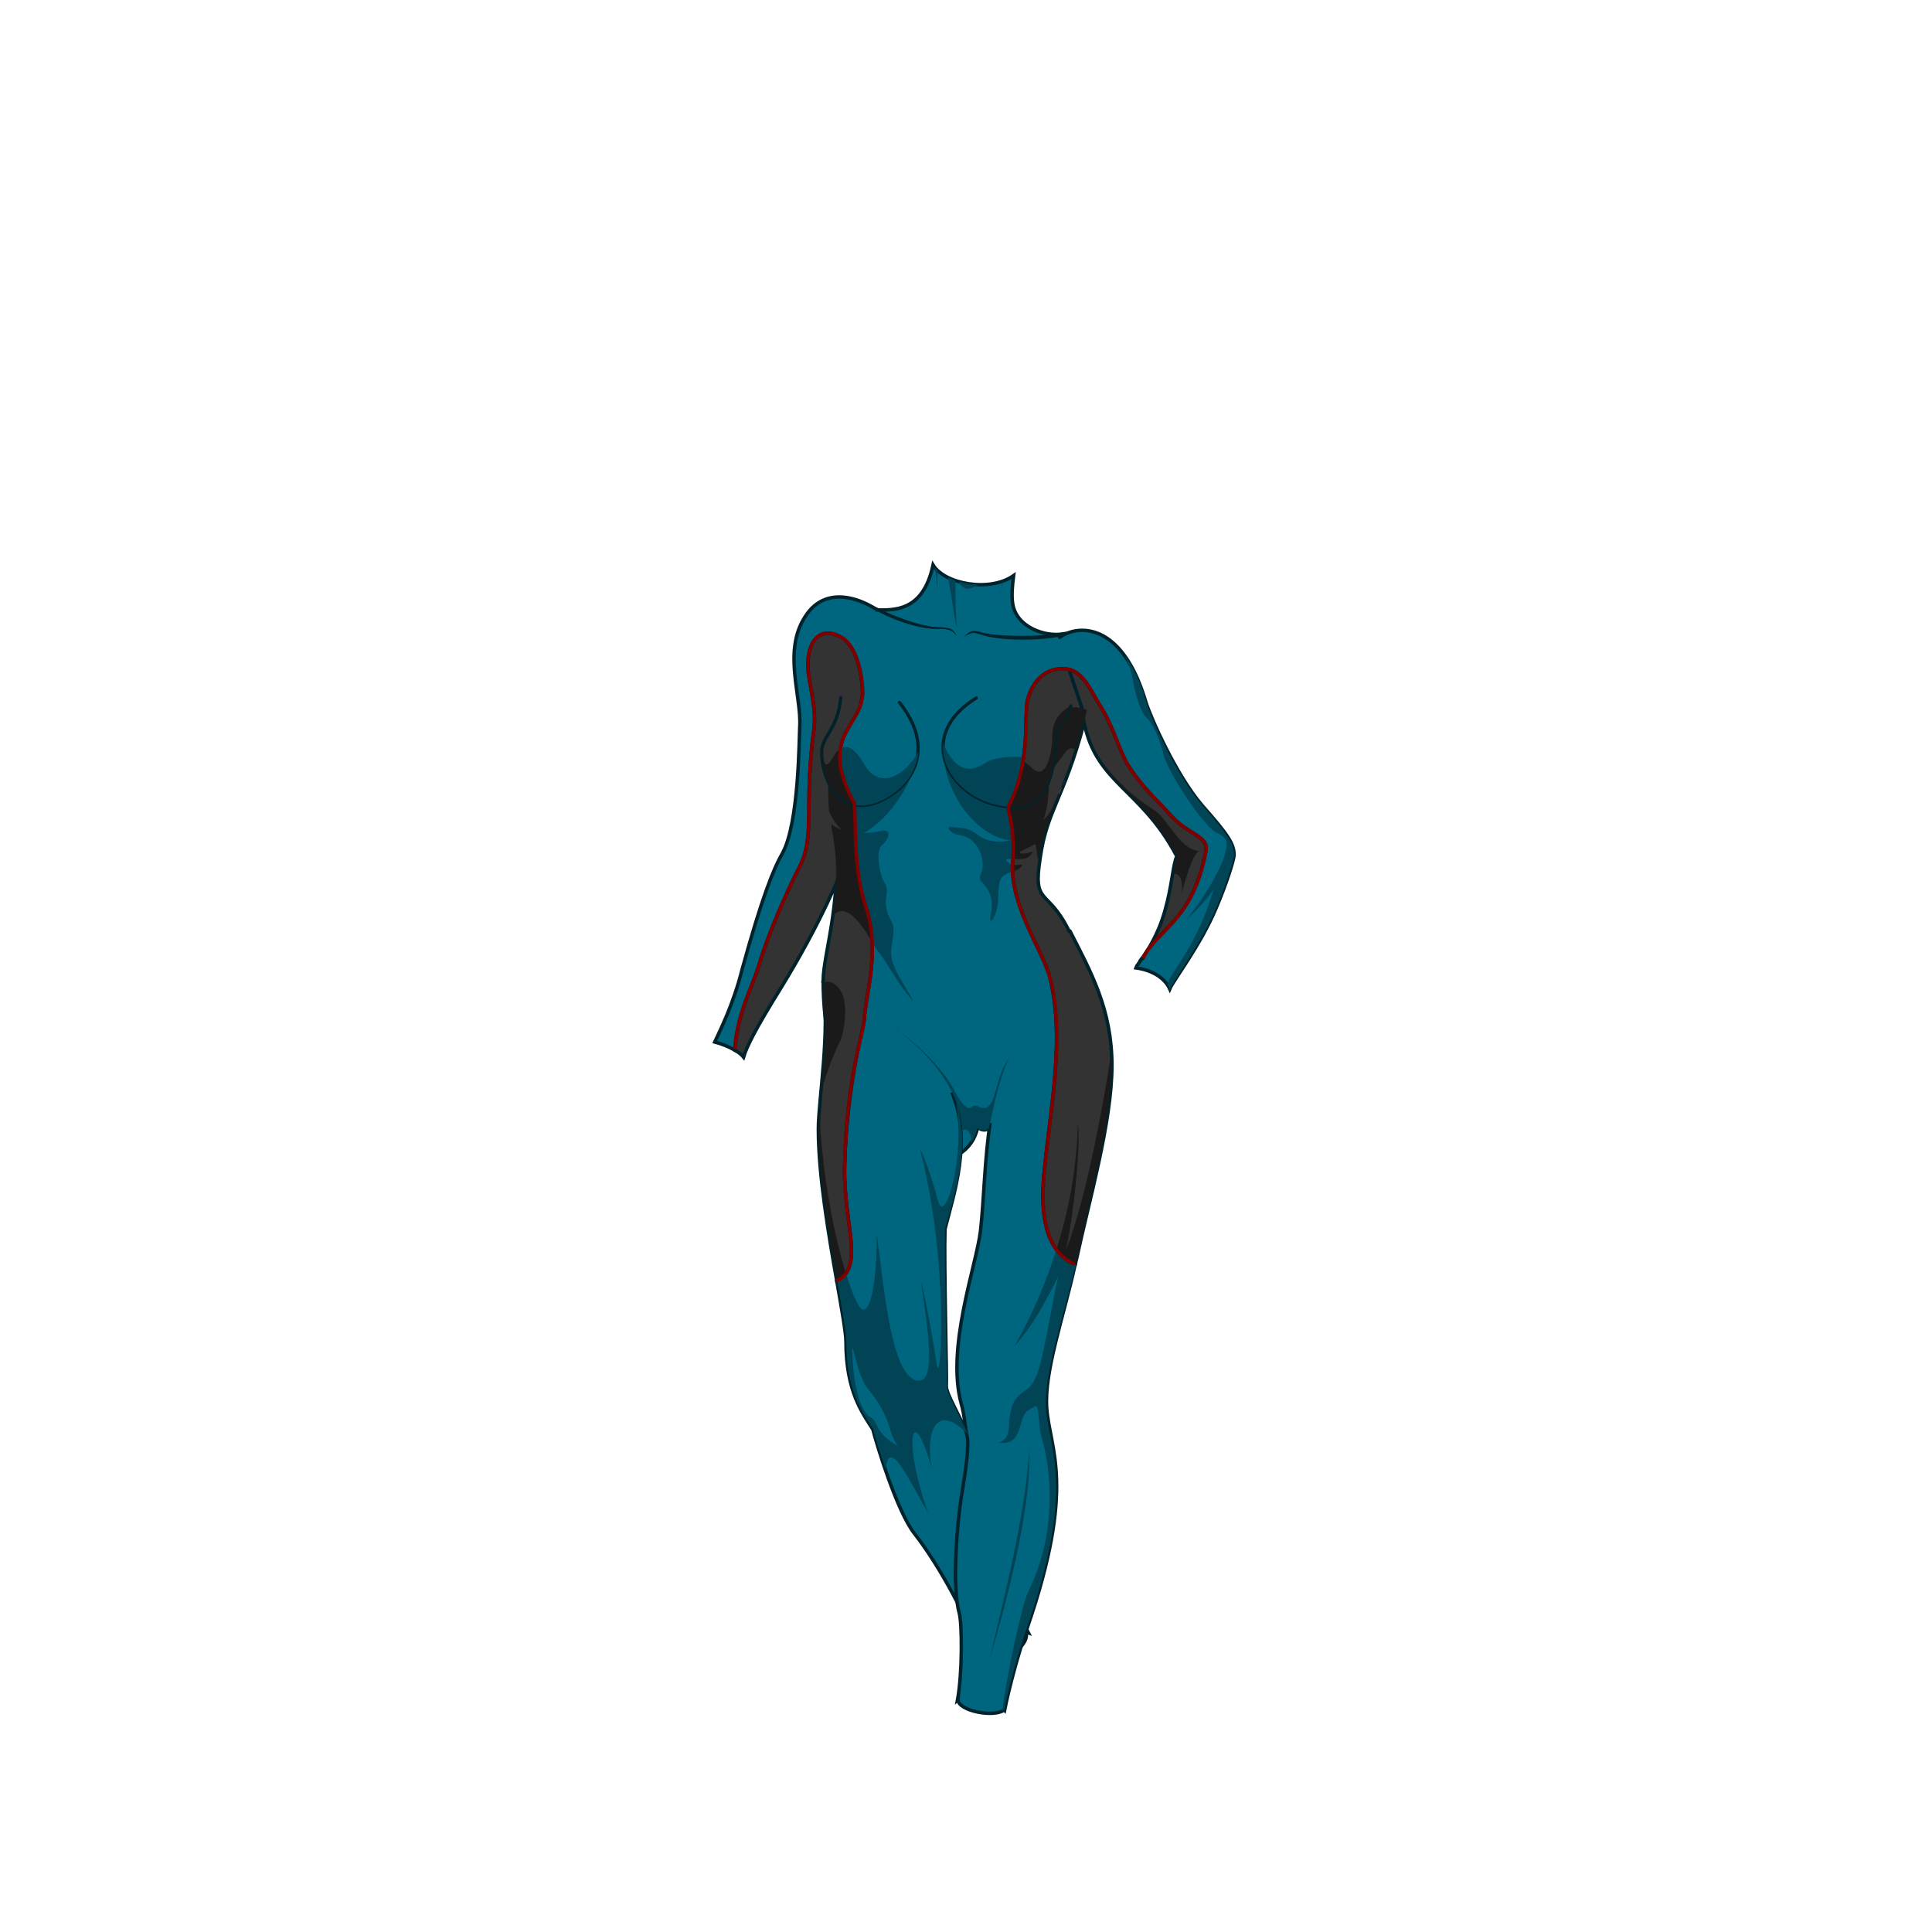 <?xml version="1.0" encoding="UTF-8" standalone="no"?>
<svg xmlns="http://www.w3.org/2000/svg" id="suit_wetsuit" width="560" height="560">
  <path style="fill:#333333;stroke:#00222b;stroke-width:1;stroke-linecap:butt;stroke-linejoin:miter;stroke-miterlimit:4;" d="m 242.4,190.301 c 4.7,11.6 -3.5,24.6 -2.6,28 1,3.6 -0.601,14.3 1.299,21.6 4,18 -2.5,36.299 -2.5,44.299 0,14.677 3.081,25.989 7.631,34.271 1.62,-12.789 4.019,-19.686 4.273,-23.049 0.64,-8.444 4.693,-19.958 0.381,-32.879 -4.115,-12.33 -2.443,-28.052 -3.5,-30.068 -10.305,-19.65 2.641,-21.773 2.641,-31.77 0,-2.835 -0.796,-10.451 -4.264,-14.385" id="path2280-7-8-4-3"/>
  <path id="path198891" d="m 248.301,198.199 c -6.8,8.6 -5.3,29.001 -6.5,33.201 -1.2,4 -2.801,6.599 -2.801,14.299 0,7.7 -7.8,26.4 -13,32.4 2,-1.6 3.7,-2.999 5.4,-5.199 -2.4,4 -10.801,18.8 -15.201,28 l 2.201,-7.301 c -2.329,5.698 -3.451,9.3 -3.934,11.773 0.397,0.317 0.736,0.642 1.008,0.975 0.898,-2.905 3.438,-8.081 10.826,-19.947 11.8,-19.2 17.2,-33.001 18,-35.201 0.4,-1.5 4.499,-14.299 6.799,-30.699 -0.3,-8.3 -1.499,-16 -2.699,-22 l -0.1,-0.301 z" style="fill:#1a1a1a;stroke:none;"/>
  <path id="path2302-8" d="m 239.578,183.527 c -2.939,0.213 -5.093,2.963 -5.428,8.393 -0.289,4.687 2.715,12.614 1.754,19.584 -2.979,21.613 0.45,30.757 -4.102,39.615 -3.76,7.317 -9.356,20.101 -11.783,28.504 -1.721,5.957 -6.346,13.97 -7.055,24.742 1.086,0.63 1.994,1.32 2.564,2.045 0.85,-2.872 3.336,-8.008 10.871,-20.109 11.8,-19.2 17.2,-33.001 18,-35.201 0.209,-0.836 1.748,-5.67 3.443,-12.822 -0.059,-2.957 -0.116,-5.148 -0.459,-5.803 -10.305,-19.65 2.641,-21.773 2.641,-31.77 0,-3.27 -1.051,-12.91 -6.051,-15.91 -1.562,-0.938 -3.061,-1.365 -4.396,-1.268 z" style="fill:#333333;stroke:#00222b;stroke-width:1;stroke-linecap:butt;stroke-linejoin:miter;stroke-miterlimit:4;"/>
  <path style="fill:#333333;stroke:#00222b;stroke-width:1;stroke-linecap:butt;stroke-linejoin:miter;stroke-miterlimit:4;" d="M 308.047 193.785 C 301.38 193.782 298.655 199.576 297.832 202.893 C 296.781 207.13 298.762 219.699 293.195 231.883 C 292.971 232.397 292.734 232.911 292.471 233.424 C 292.37 233.62 292.323 233.849 292.318 234.123 C 292.284 236.04 294.265 240.116 293.553 250.084 C 293.525 250.469 293.508 250.856 293.5 251.242 C 293.492 251.629 293.495 252.015 293.506 252.402 C 293.506 252.403 293.506 252.404 293.506 252.404 C 293.517 252.791 293.538 253.179 293.566 253.566 C 293.711 255.508 294.069 257.455 294.574 259.385 C 294.776 260.157 295.002 260.925 295.246 261.689 C 295.979 263.985 296.884 266.242 297.84 268.422 C 298.477 269.875 299.138 271.292 299.787 272.664 C 301.734 276.782 303.572 280.484 304.357 283.455 C 304.546 284.169 304.713 284.892 304.871 285.621 C 304.907 285.786 304.943 285.95 304.977 286.115 C 305.047 286.459 305.106 286.809 305.17 287.156 C 305.301 287.861 305.42 288.572 305.525 289.289 C 305.571 289.597 305.616 289.905 305.656 290.215 C 305.755 290.971 305.839 291.734 305.912 292.502 C 305.935 292.745 305.965 292.986 305.986 293.23 C 306.073 294.246 306.141 295.271 306.188 296.305 C 306.195 296.477 306.196 296.652 306.203 296.824 C 306.237 297.693 306.259 298.567 306.268 299.447 C 306.271 299.76 306.271 300.074 306.271 300.389 C 306.272 301.156 306.264 301.927 306.248 302.701 C 306.241 303.019 306.238 303.336 306.229 303.654 C 306.202 304.587 306.163 305.524 306.115 306.467 C 306.108 306.605 306.105 306.741 306.098 306.879 C 306.097 306.89 306.096 306.901 306.096 306.912 C 306.041 307.945 305.97 308.984 305.895 310.025 C 305.778 311.62 305.639 313.224 305.484 314.834 C 305.443 315.266 305.399 315.698 305.355 316.131 C 305.253 317.15 305.14 318.171 305.027 319.193 C 304.861 320.702 304.69 322.209 304.51 323.721 C 304.394 324.691 304.282 325.657 304.164 326.627 C 314.638 323.824 322.691 316.457 322.1 308.699 C 320.9 292.699 316.101 281.999 309.801 269.699 C 303.601 257.199 299.3 262.699 301.5 248.699 C 303.5 234.699 308.299 231.699 314.199 209.699 C 315.22 205.955 315.844 202.719 316.164 199.914 C 316.163 199.912 316.162 199.909 316.16 199.906 C 315.955 199.559 315.744 199.216 315.527 198.877 C 315.334 198.576 315.131 198.285 314.926 197.996 C 314.58 197.506 314.222 197.029 313.832 196.594 C 313.831 196.593 313.831 196.592 313.83 196.592 C 313.829 196.59 313.827 196.589 313.826 196.588 C 313.559 196.29 313.277 196.013 312.984 195.75 C 312.918 195.69 312.851 195.63 312.783 195.572 C 312.68 195.485 312.577 195.398 312.471 195.316 C 312.278 195.168 312.083 195.024 311.879 194.895 C 311.878 194.894 311.876 194.893 311.875 194.893 C 311.808 194.85 311.737 194.812 311.668 194.771 C 311.493 194.668 311.313 194.571 311.129 194.482 C 311.046 194.442 310.963 194.404 310.879 194.367 C 310.628 194.258 310.373 194.158 310.104 194.078 C 310.077 194.07 310.048 194.066 310.021 194.059 C 309.767 193.986 309.502 193.93 309.23 193.887 C 309.15 193.874 309.07 193.862 308.988 193.852 C 308.684 193.813 308.373 193.785 308.047 193.785 z" id="path2280-7-8-4"/>
  <path style="fill:#006680;stroke:#00222b;stroke-width:1;stroke-linecap:butt;stroke-linejoin:miter;stroke-miterlimit:4;;fill-opacity:1" d="M 243.006 173.043 C 239.442 173.109 235.982 174.63 233.4 178.699 C 226.8 188.699 232.401 201.999 231.801 210.699 C 231.601 214.399 231.601 238.501 226.801 247.301 C 224.201 251.801 220.8 260.3 215.1 281 C 212.628 290.888 208.833 298.467 207.17 302.027 C 209.178 302.57 211.288 303.393 212.965 304.365 C 213.673 293.593 218.299 285.58 220.02 279.623 C 222.446 271.22 228.043 258.436 231.803 251.119 C 236.354 242.261 232.925 233.117 235.904 211.504 C 236.865 204.534 233.862 196.607 234.15 191.92 C 234.637 184.022 238.975 181.795 243.975 184.795 C 248.975 187.795 250.025 197.436 250.025 200.705 C 250.025 210.701 237.079 212.825 247.385 232.475 C 247.728 233.129 247.785 235.32 247.844 238.277 C 250.205 228.316 252.874 213.826 252.699 199.1 L 255.6 177.699 C 252.337 175.28 247.587 172.958 243.006 173.043 z" id="path2302-8-5"/>
  <path style="fill:#333333;stroke:#00222b;stroke-width:1;stroke-linecap:butt;stroke-linejoin:miter;stroke-miterlimit:4;" d="M 330.971 277.846 C 331.067 277.833 331.145 277.789 331.244 277.781 C 331.784 276.696 332.414 275.716 333.111 274.793 C 333.808 273.87 334.572 273.003 335.379 272.143 C 336.993 270.421 338.782 268.726 340.557 266.658 C 341.444 265.624 342.328 264.498 343.186 263.229 C 344.043 261.959 344.874 260.547 345.654 258.943 C 346.435 257.339 347.165 255.542 347.822 253.504 C 348.479 251.466 349.062 249.187 349.549 246.615 C 349.651 246.076 349.645 245.597 349.547 245.162 C 349.449 244.727 349.26 244.334 348.994 243.969 C 348.462 243.237 347.625 242.61 346.611 241.945 C 345.598 241.281 344.408 240.58 343.168 239.701 C 341.928 238.822 340.637 237.766 339.426 236.393 C 337.512 234.223 335.419 232.203 333.287 229.893 C 332.221 228.738 331.146 227.511 330.078 226.156 C 329.01 224.802 327.95 223.318 326.914 221.654 C 325.666 219.648 324.595 216.795 323.344 213.689 C 322.718 212.137 322.047 210.52 321.285 208.916 C 320.523 207.312 319.671 205.718 318.684 204.211 C 317.385 202.23 316.196 199.625 314.598 197.514 C 313.798 196.458 312.896 195.525 311.826 194.857 C 311.291 194.523 310.715 194.257 310.088 194.072 C 310.013 194.05 309.92 194.057 309.844 194.037 L 313.6 205.199 C 315.8 226.999 330.1 227.199 341.1 248.199 C 339.9 250.899 339.8 256.499 337.6 264.199 C 335.64 271.057 332.508 275.722 330.971 277.846 z" id="path5403"/>
  <path style="fill:#006680;stroke:#00222b;stroke-width:1;stroke-linecap:butt;stroke-linejoin:miter;stroke-miterlimit:4;" d="m 245.762,186.32 c 3.468,3.933 4.264,11.55 4.264,14.385 0,9.996 -12.946,12.12 -2.641,31.77 1.057,2.016 -0.615,17.738 3.5,30.068 4.313,12.921 0.259,24.435 -0.381,32.879 -0.255,3.363 -2.654,10.26 -4.273,23.049 11.972,21.795 34.126,22.576 37.17,8.229 1,1 2.699,1.2 3.299,0 5.892,1.61 12.007,1.388 17.465,-0.072 0.118,-0.969 0.23,-1.937 0.346,-2.906 0.18,-1.511 0.351,-3.02 0.518,-4.527 0.113,-1.022 0.225,-2.044 0.328,-3.062 0.044,-0.433 0.087,-0.865 0.129,-1.297 0.155,-1.61 0.294,-3.215 0.41,-4.809 0.076,-1.042 0.146,-2.08 0.201,-3.113 6e-4,-0.011 0.001,-0.022 0.002,-0.033 0.007,-0.138 0.011,-0.274 0.018,-0.412 0.047,-0.942 0.086,-1.88 0.113,-2.812 0.009,-0.319 0.013,-0.635 0.019,-0.953 0.016,-0.775 0.024,-1.545 0.023,-2.312 -1.9e-4,-0.314 -7.6e-4,-0.629 -0.004,-0.941 -0.009,-0.88 -0.031,-1.754 -0.065,-2.623 -0.007,-0.173 -0.008,-0.347 -0.016,-0.52 -0.047,-1.034 -0.115,-2.059 -0.201,-3.074 -0.021,-0.245 -0.051,-0.485 -0.074,-0.729 -0.073,-0.768 -0.157,-1.531 -0.256,-2.287 -0.041,-0.31 -0.086,-0.618 -0.131,-0.926 -0.105,-0.717 -0.225,-1.428 -0.355,-2.133 -0.064,-0.347 -0.122,-0.697 -0.193,-1.041 -0.034,-0.165 -0.07,-0.33 -0.105,-0.494 -0.158,-0.729 -0.325,-1.452 -0.514,-2.166 -0.785,-2.971 -2.624,-6.673 -4.57,-10.791 -0.649,-1.372 -1.31,-2.789 -1.947,-4.242 -0.956,-2.18 -1.861,-4.437 -2.594,-6.732 -0.244,-0.765 -0.47,-1.533 -0.672,-2.305 -0.505,-1.93 -0.863,-3.877 -1.008,-5.818 -0.029,-0.388 -0.049,-0.775 -0.061,-1.162 -2e-5,-6.5e-4 2e-5,-0.001 0,-0.002 -0.011,-0.388 -0.013,-0.774 -0.006,-1.16 0.008,-0.387 0.025,-0.773 0.053,-1.158 0.712,-9.968 -1.268,-14.044 -1.234,-15.961 0.005,-0.274 0.052,-0.503 0.152,-0.699 6.488,-12.648 4.266,-26.115 5.361,-30.531 0.823,-3.317 3.548,-9.11 10.215,-9.107 0.326,1.6e-4 0.637,0.028 0.941,0.066 0.082,0.01 0.162,0.022 0.242,0.035 0.271,0.044 0.537,0.099 0.791,0.172 0.027,0.008 0.056,0.012 0.082,0.019 0.269,0.08 0.524,0.18 0.775,0.289 0.085,0.037 0.167,0.075 0.25,0.115 0.184,0.089 0.364,0.185 0.539,0.289 0.069,0.041 0.14,0.078 0.207,0.121 0.001,7.8e-4 0.003,0.001 0.004,0.002 0.204,0.13 0.4,0.273 0.592,0.422 0.106,0.082 0.209,0.169 0.312,0.256 0.068,0.058 0.135,0.118 0.201,0.178 0.293,0.262 0.574,0.54 0.842,0.838 0.001,0.001 0.003,0.003 0.004,0.004 6.2e-4,6.8e-4 0.001,0.001 0.002,0.002 0.391,0.435 0.747,0.913 1.094,1.402 0.205,0.29 0.409,0.579 0.602,0.881 0.218,0.34 0.427,0.681 0.633,1.029 0.001,0.002 0.002,0.005 0.004,0.008 1.562,-13.676 -4.231,-16.879 -7.965,-16.215 -4.8,1 -13.799,-1.7 -14.699,-9 -0.292,-2.042 -0.099,-4.803 0.293,-7.859 -6.981,4.901 -20.014,2.431 -23.344,-3.082 -2.927,13.834 -11.632,13.043 -16.648,13.043" id="path2280-7-8-11"/>
  <path style="fill:#006680;stroke:#00222b;stroke-width:1;stroke-linecap:butt;stroke-linejoin:miter;stroke-miterlimit:4;" d="m 309.844,194.037 c 0.076,0.02 0.169,0.013 0.244,0.035 0.627,0.185 1.203,0.451 1.738,0.785 1.07,0.668 1.972,1.601 2.771,2.656 1.599,2.111 2.787,4.716 4.086,6.697 0.988,1.507 1.84,3.101 2.602,4.705 0.762,1.604 1.433,3.22 2.059,4.773 1.252,3.106 2.322,5.959 3.57,7.965 1.035,1.664 2.096,3.147 3.164,4.502 1.068,1.355 2.143,2.581 3.209,3.736 2.132,2.31 4.225,4.33 6.139,6.5 1.212,1.374 2.502,2.43 3.742,3.309 1.24,0.879 2.43,1.58 3.443,2.244 1.014,0.665 1.851,1.292 2.383,2.023 0.266,0.366 0.455,0.758 0.553,1.193 0.098,0.435 0.104,0.914 0.002,1.453 -0.487,2.572 -1.07,4.851 -1.727,6.889 -0.657,2.038 -1.387,3.835 -2.168,5.439 -0.781,1.604 -1.611,3.016 -2.469,4.285 -0.857,1.269 -1.742,2.396 -2.629,3.43 -1.775,2.067 -3.563,3.763 -5.178,5.484 -0.807,0.861 -1.57,1.727 -2.268,2.65 -0.697,0.923 -1.327,1.903 -1.867,2.988 -0.099,0.008 -0.177,0.052 -0.273,0.065 -0.346,0.478 -1.078,1.644 -1.17,1.754 -0.218,0.182 -0.391,0.538 -0.549,0.949 5.275,0.72 8.592,3.345 9.814,6.104 1.037,-2.536 8.915,-12.648 13.434,-23.453 3,-7 5.199,-13.998 5.199,-15.398 0,-3.2 -1.699,-5.8 -9.299,-14.4 -7.5,-8.8 -14.801,-25.2 -16.301,-30 -4.744,-16.087 -12.417,-20.737 -18.473,-20.707 -2.752,0.014 -5.17,0.994 -6.826,2.307" id="path2300-7-5"/>
  <path style="fill:#006680;stroke:#00222b;stroke-width:1;stroke-linecap:butt;stroke-linejoin:miter;stroke-miterlimit:4;" d="m 250.598,294.748 c -0.018,0.196 -0.079,0.481 -0.094,0.674 -3.252,14.047 -5.336,28.495 -5.691,42.705 -0.098,4.2 0.23,8.112 0.645,11.684 0.415,3.572 0.918,6.803 1.17,9.641 0.126,1.419 0.19,2.74 0.148,3.955 -0.041,1.215 -0.188,2.326 -0.48,3.324 -0.293,0.999 -0.732,1.886 -1.361,2.654 -0.605,0.739 -1.409,1.355 -2.402,1.869 1.426,8.112 2.668,15.07 2.668,17.646 0,14.4 4.801,20.7 7.801,25.4 1,4 6.999,23.998 12.199,30.398 6.918,8.895 16.341,25.721 18.613,35.684 4.565,2.764 14.758,-2.397 13.619,-7.32 0.225,0.079 0.437,0.159 0.66,0.238 -0.232,-0.457 -0.466,-0.906 -0.691,-1.4 -5,-9.2 -5.4,-15.201 -6.6,-25.801 -1.3,-10.6 -6.801,-24.7 -10.301,-30 -1.8,-5 -6.399,-12.2 -6.199,-14.4 0.2,-2.2 -0.7,-34.698 -0.4,-45.398 2.5,-10 8,-25.701 2,-39.701" id="path5553"/>
  <path style="fill:#333333;stroke:#00222b;stroke-width:1;stroke-linecap:butt;stroke-linejoin:miter;stroke-miterlimit:4;" d="m 238.5,284.301 c 2.2,15 -1.301,34.5 -1.301,43 0,13.293 2.993,30.651 5.332,43.953 0.993,-0.514 1.797,-1.13 2.402,-1.869 0.629,-0.768 1.068,-1.656 1.361,-2.654 0.293,-0.999 0.439,-2.109 0.48,-3.324 0.041,-1.215 -0.022,-2.536 -0.148,-3.955 -0.252,-2.838 -0.755,-6.069 -1.17,-9.641 -0.415,-3.572 -0.743,-7.484 -0.645,-11.684 0.152,-6.501 0.562,-12.121 1.096,-16.969 0.534,-4.848 1.191,-8.924 1.842,-12.338 1.302,-6.827 2.572,-11.003 2.754,-13.398 0.015,-0.193 0.076,-0.478 0.094,-0.674" id="path2280-6-6-1"/>
  <path style="stroke:none;fill:#004455;" d="M 247.949 242.162 C 248.127 242.159 248.333 242.222 248.5 242.199 C 250.8 241.899 260.499 235.699 265.199 222.199 C 266.599 217.399 258.6 210.4 251.6 210.4 C 249.2 210.4 247.001 211.1 245.301 213 C 244.937 213.396 244.796 213.721 244.461 214.107 C 244.175 214.855 243.863 215.579 243.691 216.424 C 243.436 217.683 243.333 219.068 243.451 220.627 C 243.569 222.186 243.909 223.921 244.541 225.879 C 245.173 227.837 246.097 230.018 247.385 232.475 C 247.649 232.979 247.743 234.339 247.799 236.289 C 247.844 237.847 247.884 239.988 247.949 242.162 z" id="path5444"/>
  <path style="stroke:none;fill:#1a1a1a;" d="M 247.949 242.162 C 247.884 239.988 247.844 237.847 247.799 236.289 C 247.743 234.339 247.649 232.979 247.385 232.475 C 246.097 230.018 245.173 227.837 244.541 225.879 C 243.909 223.921 243.569 222.186 243.451 220.627 C 243.333 219.068 243.436 217.683 243.691 216.424 C 243.863 215.579 244.175 214.855 244.461 214.107 C 242.681 216.161 241.094 218.148 240 220 C 240.3 223.3 239.801 229.499 240.301 235.199 C 242.889 240.744 245.783 242.199 247.949 242.162 z" id="path73533"/>
  <path style="fill:#004455;stroke:none;" d="M 273.4 217.5 C 273.598 229.746 282.97 242.821 293.605 243.723 C 293.597 243.539 293.616 243.297 293.623 243.086 C 293.261 237.033 291.86 234.615 292.471 233.424 C 295.182 228.138 296.363 222.717 296.91 217.865 C 289.699 218.682 279.463 218.298 273.4 217.5 z" id="path5473"/>
  <path style="stroke:none;fill:#1a1a1a;" d="M 311.801 205 C 309.601 205 307.5 206.001 306.4 208.801 C 305.704 210.455 302.158 212.676 297.201 214.512 C 296.87 219.7 295.96 225.841 293.18 231.912 C 292.959 232.417 292.729 232.921 292.471 233.424 C 292.37 233.62 292.323 233.849 292.318 234.123 C 292.294 235.492 293.297 237.964 293.613 242.896 C 293.63 243.162 293.64 243.453 293.652 243.732 C 293.769 243.751 293.882 243.794 294 243.801 C 304.7 244.501 304 227.601 304 225.801 C 304 223.801 307.7 219.801 309 217.801 C 309.8 216.801 311 216.6 312 217.4 L 314 209.699 C 314.5 208.399 314.7 207.1 315 205.9 L 315 205.699 C 314 205.299 312.801 205.1 311.801 205 z" id="path73535"/>
  <path style="fill:#006680;stroke:#00222b;stroke-width:1;stroke-linecap:butt;stroke-linejoin:miter;stroke-miterlimit:4;" d="m 287,325.5 c -1.6,10 -1.801,22.601 -2.801,31.301 -1.2,10 -10,33.7 -5.6,50 1,3.5 1.001,5.998 1.701,9.398 0.7,2.8 -0.401,10.2 -1.701,18 -1,6.2 -2.8,25.001 -0.6,33.201 0.901,3.062 0.984,17.46 -0.469,25.408 0.06,-0.053 0.112,-0.105 0.172,-0.158 -0.126,3.197 10.442,5.332 13.389,2.963 0.035,0.037 0.065,0.072 0.1,0.109 1.166,-5.975 4.037,-16.746 6.508,-23.723 14.3,-41.5 6.601,-51.701 5.701,-63.801 -0.77,-10.588 4.802,-26.133 8.256,-41.727 -0.071,-0.004 -0.13,0.009 -0.201,0.004 -0.825,-0.388 -1.607,-0.846 -2.34,-1.383 -0.733,-0.537 -1.419,-1.154 -2.049,-1.857 -0.63,-0.704 -1.206,-1.495 -1.723,-2.383 -0.517,-0.888 -0.974,-1.871 -1.367,-2.959 -0.393,-1.088 -0.722,-2.281 -0.98,-3.588 -0.258,-1.306 -0.447,-2.726 -0.561,-4.268 -0.226,-3.083 -0.151,-6.654 0.268,-10.779 0.963,-9.499 2.457,-19.361 3.17,-28.893 0.356,-4.766 0.518,-9.449 0.32,-13.963 -0.099,-2.257 -0.289,-4.473 -0.588,-6.635 -0.299,-2.162 -0.708,-4.27 -1.248,-6.314 -0.006,-0.021 -0.024,-0.051 -0.029,-0.072" id="path5503"/>
  <path style="fill:#333333;stroke:#00222b;stroke-width:1;stroke-linecap:butt;stroke-linejoin:miter;stroke-miterlimit:4;" d="m 304.357,283.455 c 4.372,18.271 0.067,38.293 -1.654,55.805 -0.93,9.465 -1.078,22.558 8.752,27.217 0.071,0.005 0.13,-0.008 0.201,-0.004 0.134,-0.606 0.316,-1.167 0.443,-1.773 3.4,-16 10.201,-39.399 10.201,-55.799 0,-16.3 -6.001,-27.001 -12.301,-39.301" id="path2280-3"/>
  <path style="fill:#006680;stroke:#00222b;stroke-width:0.941px;stroke-linecap:round;stroke-linejoin:round;;fill-opacity:1" d="m 249.713,202.695 c -0.088,0.471 -0.085,0.997 -0.225,1.439 -0.334,1.053 -0.8,2.032 -1.326,2.988 -1.052,1.912 -2.348,3.729 -3.322,5.848 -0.487,1.059 -0.893,2.194 -1.148,3.453 -0.255,1.26 -0.358,2.644 -0.24,4.203 0.118,1.559 0.458,3.294 1.09,5.252 0.632,1.958 1.556,4.139 2.844,6.596 0.048,0.092 0.038,0.55 0.076,0.697 0.259,0.06 0.466,0.187 0.738,0.229 8.3,1.3 27.2,-11.301 12.5,-29.801" id="path5465"/>
  <path style="fill:#333333;stroke:#00222b;stroke-width:0.941px;stroke-linecap:round;stroke-linejoin:round;;fill-opacity:1" d="m 243.699,202.199 c -0.8,9 -5.4,11.3 -5.5,15.4 -0.194,3.872 1.452,13.758 9.262,15.572 -0.038,-0.148 -0.028,-0.605 -0.076,-0.697 -1.288,-2.456 -2.211,-4.638 -2.844,-6.596 -0.632,-1.958 -0.972,-3.693 -1.09,-5.252 -0.118,-1.559 -0.015,-2.943 0.24,-4.203 0.255,-1.26 0.661,-2.394 1.148,-3.453 0.974,-2.118 2.27,-3.936 3.322,-5.848 0.526,-0.956 0.992,-1.935 1.326,-2.988 0.14,-0.442 0.136,-0.968 0.225,-1.439" id="path6239-5"/>
  <path style="fill:#006680;stroke:#00222b;stroke-width:0.941px;stroke-linecap:round;stroke-linejoin:round;" d="m 283,202.301 c -18.767,11.496 -7.189,30.333 9.346,31.559 0.023,-0.159 0.059,-0.307 0.125,-0.436 0.258,-0.502 0.478,-1.008 0.709,-1.512 0.473,-1.082 0.871,-2.167 1.191,-3.25 0.353,-1.195 0.762,-2.346 1.193,-3.473 2.269,-8.682 1.639,-16.711 2.049,-20.852" id="path5500"/>
  <path style="fill:#333333;stroke:#00222b;stroke-width:0.941px;stroke-linecap:round;stroke-linejoin:round;" d="m 297.715,203.535 c -0.763,4.749 0.798,16.731 -4.535,28.377 -0.221,0.505 -0.451,1.009 -0.709,1.512 -0.054,0.106 0.009,0.321 -0.016,0.447 0.257,0.018 0.485,0.12 0.744,0.129 13.8,0.3 12.201,-17.699 12.801,-20.699 0.4,-3 2.4,-4.201 4.4,-8.701" id="path6241-3"/>
  <path style="enable-background: accumulate; overflow: visible; display: inline; visibility: visible; marker: none; stroke: none; fill-opacity: 1; fill: #985848; color: #000000;" d="M 288.867 511.148 C 288.886 511.313 288.879 511.431 288.9 511.6 L 288.9 511.301 C 288.883 511.241 288.884 511.207 288.867 511.148 z" id="path5508"/>
  <path style="stroke:none;fill:#004455;" d="M 306.246 362.102 C 302.76 373.204 298.28 382.797 294.1 390.1 C 299.5 384.1 302.799 377.7 306.699 370.1 C 302.399 390.1 301.9 399.901 297.5 402.801 C 293.2 405.601 293.199 408.1 292.699 410.5 C 292.199 412.9 293.201 417.199 289.301 418.199 C 294.601 418.799 295.1 415.4 296.1 412 C 297.1 408.6 298.5 408.599 299.9 407.699 C 301.4 406.699 300.9 413.899 301.9 416.699 C 302.9 419.699 308.5 440.099 297.9 461.699 C 296.197 465.262 291.749 485.751 290.473 495.994 C 290.697 495.886 290.899 495.762 291.074 495.623 C 292.286 489.579 295.08 479.133 297.5 472.301 C 311.9 430.801 304.099 420.6 303.199 408.5 C 302.52 397.819 308.217 382.109 311.846 366.469 C 311.709 366.463 311.594 366.486 311.455 366.477 C 310.63 366.089 309.848 365.631 309.115 365.094 C 308.382 364.557 307.697 363.94 307.066 363.236 C 306.766 362.901 306.521 362.477 306.246 362.102 z" id="path5506"/>
  <path style="stroke:none;fill:#1a1a1a;" d="M 306.246 362.102 C 306.521 362.477 306.766 362.901 307.066 363.236 C 307.697 363.94 308.382 364.557 309.115 365.094 C 309.848 365.631 310.63 366.089 311.455 366.477 C 311.594 366.486 311.709 366.463 311.846 366.469 C 311.954 366.002 312.095 365.566 312.199 365.1 C 315.499 349.1 322.199 325.6 322.199 309.1 L 322.199 306.1 L 322 305.801 C 319.5 322.201 314.3 349.299 309 362.199 C 311.4 351.199 313.3 331.2 312.4 325.6 C 312.152 338.753 309.682 351.16 306.246 362.102 z" id="path198893"/>
  <path id="path198895" d="M298.4 420c.3 12-2.5 30.2-11.6 61.2 6-25.5 10.2-42.3 11.6-61.2z" style="stroke:none;fill:#004455;"/>
  <path style="stroke:none;fill:#004455;" d="M 242.621 371.184 C 244.054 379.327 245.301 386.316 245.301 388.9 C 245.301 403.3 250.1 409.601 253.1 414.301 C 253.5 416.001 254.899 420.7 256.699 425.9 C 257.699 416.2 263.4 428.899 269.1 438.699 C 261.4 417.199 264.4 405.299 270.1 425.699 C 268.1 414.699 271.5 406.399 280.5 415.699 C 278.5 410.699 274.2 403.899 274.5 401.699 C 274.5 399.499 273.7 367.001 273.9 356.301 C 276.3 347.301 280.9 334.5 277.9 322 L 277.9 321.5 L 277.301 319.801 L 277.199 319.801 C 279.799 335.501 273.9 355.101 272 348.301 C 270.3 342.301 268.6 336.801 266.6 332.801 C 275.3 366.201 272.6 402.001 271.6 395.801 C 270.6 389.501 268.6 377.8 267 371.5 C 268 380.2 272 400.099 266.4 400.199 C 258.2 400.199 256.2 372 254.1 357.6 C 254.3 367.4 252.9 380.2 250.1 379.6 C 248.827 379.309 247.01 374.882 245.156 368.949 C 245.063 369.082 245.037 369.259 244.934 369.385 C 244.351 370.096 243.561 370.68 242.621 371.184 z M 247.199 390.801 C 250.999 406.301 251.7 399.8 256.9 411.1 C 258.1 414.1 258.399 416.6 260.199 419.1 C 253.399 415.3 254.5 411.9 252.5 410.9 C 249.5 409.4 247.3 402.4 247 390.9 L 247.199 390.801 z" id="path5550"/>
  <path style="stroke:none;fill:#1a1a1a;" d="M 242.621 371.184 C 243.561 370.68 244.351 370.096 244.934 369.385 C 245.037 369.259 245.063 369.082 245.156 368.949 C 241.91 358.562 238.518 341.895 237.5 322.801 L 237.301 327.4 C 237.301 340.606 240.284 357.899 242.621 371.184 z" id="path198897"/>
  <path style="fill:#004455;stroke:none;" d="M 273.4 215.5 C 272.621 224.56 281.351 232.993 292.342 233.887 C 292.364 233.716 292.401 233.559 292.471 233.424 C 294.875 228.737 296.079 223.939 296.703 219.529 C 292.878 219.132 288 219.586 285.801 221 C 281.801 223.7 277.2 224.4 273.4 215.5 z" id="path5470"/>
  <path style="fill:#1a1a1a;stroke:none;" d="M 310.199 204.801 C 306.899 206.401 305 209.3 305 213.5 C 305 218.3 303.181 226.499 299.264 222.699 C 298.415 221.857 297.492 221.192 296.521 220.668 C 296.304 222.005 296.025 223.37 295.678 224.756 C 295.407 226.046 295.037 227.352 294.566 228.662 C 293.997 230.249 293.296 231.843 292.473 233.424 C 292.414 233.536 292.479 233.764 292.455 233.9 C 292.708 233.92 292.944 233.989 293.199 234 C 306.901 234.4 305.4 216.401 306 213.301 C 306.5 210.301 308.399 209.301 310.199 204.801 z" id="path198901"/>
  <path style="stroke:none;fill:#004455;" d="M 247.461 233.174 C 247.72 233.234 247.927 233.359 248.199 233.4 C 254.199 234.4 265.199 228.4 266.199 218 C 259.999 228 253.501 226.7 250.801 222 C 248.718 218.374 246.274 215.338 243.66 216.963 C 243.472 218.09 243.348 219.268 243.451 220.627 C 243.569 222.186 243.909 223.921 244.541 225.879 C 245.173 227.837 246.097 230.018 247.385 232.475 C 247.433 232.567 247.423 233.026 247.461 233.174 z" id="path5447"/>
  <path style="stroke:none;fill:#1a1a1a;" d="M 247.461 233.174 C 247.423 233.026 247.433 232.567 247.385 232.475 C 246.097 230.018 245.173 227.837 244.541 225.879 C 243.909 223.921 243.569 222.186 243.451 220.627 C 243.348 219.268 243.472 218.09 243.66 216.963 C 242.886 217.444 242.1 218.283 241.301 219.699 C 238.601 224.499 238.3 219.199 238.6 215.699 C 238.3 216.299 238.199 216.899 238.199 217.699 C 238.006 221.571 239.651 231.366 247.461 233.174 z" id="path198903"/>
  <path style="stroke:none;fill:#004455;" d="M 326 190.199 C 327 191.999 327.799 193.999 328.199 196.199 C 328.999 201.599 330.799 206.6 332.199 207.9 C 333.699 209.1 336.199 213.699 337.199 218.699 C 338.499 223.699 348.499 239 352.199 241.1 C 356.199 243.1 356.001 244.1 354.801 248.4 C 353.501 252.7 348.401 261.2 343.801 266.6 C 345.801 264.9 350.401 260.2 351.801 257.6 C 347.501 273 339.801 281.401 338.801 284.301 C 338.659 284.796 338.524 285.15 338.391 285.453 C 338.685 285.884 338.926 286.324 339.113 286.768 C 339.869 284.413 347.918 274.056 352.5 263.199 C 355.5 256.199 357.699 249.201 357.699 247.801 C 357.699 244.601 356 242.001 348.4 233.301 C 340.9 224.601 333.599 208.301 332.199 203.301 C 330.599 197.701 328.499 193.301 326.199 190.301 L 326 190.199 z" id="path198887"/>
  <path id="path198889" d="M318.8 220.6c5.7 8.4 14.7 13 22.3 27.5-.4 1.3-.8 3-1 5.2 1.4-.4 3.2 1.5 2.3 6 1-3.7 3.3-12 5.2-12.6-5.8-.5-9-9.4-13.2-12-3.8-2.4-9.4-6.5-15.5-14z" style="stroke:none;fill:#1a1a1a;"/>
  <path style="stroke:none;fill:#004455;" d="M 271.061 164.611 C 271.385 167.295 271.699 169.767 271.699 171.5 C 271.699 168.748 271.664 166.76 271.682 165.279 C 271.458 165.064 271.251 164.84 271.061 164.611 z M 274.814 167.387 C 275.839 172.924 276.813 180.436 277.301 181.9 C 276.988 177.523 276.871 171.466 276.949 168.273 C 276.196 168.016 275.487 167.717 274.814 167.387 z M 290.951 168.324 C 290.891 168.347 290.827 168.364 290.766 168.387 C 290.245 170.225 289.652 172.06 289.111 173.594 C 289.753 171.792 290.378 169.93 290.951 168.324 z M 289.111 173.594 C 288.842 174.35 288.573 175.099 288.301 175.801 C 288.528 175.225 288.811 174.445 289.111 173.594 z M 277.914 168.57 C 279.284 171.658 281.737 170.693 283.506 169.447 C 281.581 169.383 279.677 169.079 277.914 168.57 z" id="path199136"/>
  <path id="path6239-5-6" d="M253.7 176c-.4 0-.5.6 0 .8 3.6 2.2 12 5.6 18 5.5 1 0 2.3 0 3 .2 1.6.2 2.3 1.5 2.6 2-.3-1-1-2-2-2.3-1-.3-2-.4-3-.4-5.3 0-14.8-3.8-18.3-5.8h-.3z" style="-inkscape-font-specification:Sans;font-family:Sans;enable-background:new;overflow:visible;visibility:visible;marker:none;stroke-width:0.941px;stroke:none;fill:#00222b;;baseline-shift:baseline;text-anchor:start;writing-mode:lr-tb;block-progression:tb;direction:ltr;text-transform:none;word-spacing:normal;letter-spacing:normal;line-height:normal;text-decoration:none;text-align:start;text-indent:0;font-stretch:normal;font-weight:normal;font-variant:normal;font-style:normal;font-size:medium;stroke-opacity:1"/>
  <path id="path6239-5-6-5" d="M281.6 183c-1 .3-1.7 1-2.3 2 1-1.3 1.5-1 2.4-1.5.5-.2 1.8.2 2.8.5 3 1 7.5 1.4 12 1.4s8.8-.4 11-1c0 0 .3-.3.3-.5 0-.4-.4-.5-.6-.4-2 .4-6.2.8-10.7.8-4.4 0-9-.2-12-1-1-.4-2-.5-3-.3z" style="-inkscape-font-specification:Sans;font-family:Sans;enable-background:new;overflow:visible;visibility:visible;marker:none;stroke-width:0.941px;stroke:none;fill:#00222b;;baseline-shift:baseline;text-anchor:start;writing-mode:lr-tb;block-progression:tb;direction:ltr;text-transform:none;word-spacing:normal;letter-spacing:normal;line-height:normal;text-decoration:none;text-align:start;text-indent:0;font-stretch:normal;font-weight:normal;font-variant:normal;font-style:normal;font-size:medium;stroke-opacity:1"/>
  <path id="path2280-7-8-1" d="M260 298.4c6.4 5 18.2 15.3 19 29.3 1.5-1.2 2.7 1.4 2.6 3.4.7-1 1.3-2.5 1.7-4.2 1 1 2.7 1 3.4 0 1.2-6 3.4-16 6-20.6-3.7 5-3.7 11.2-5.7 13.8-1 1.4-2.3 1.2-3 .8-.5-.3-1.7-.8-2.4 0-.7.6-2.2.6-5.3-5.4-3-5.8-12-14.4-16.4-17z" style="stroke:none;fill:#004455;"/>
  <path style="stroke:none;fill:#004455;" d="M 252.715 272.912 C 253.643 274.466 254.321 275.672 254.6 275.9 C 255.9 276.9 260.901 286.401 264.801 290.301 C 261.201 283.801 260.101 282.8 258.801 279.1 C 257.101 274.8 260.3 270.3 258.4 267.1 C 254.9 260.9 258.4 258.9 256.4 255.9 C 254.7 253.1 253.799 246.1 255.699 244.9 C 257.699 243.4 258.7 239.9 255.1 240.9 C 252.58 241.51 250.139 241.501 247.928 241.262 C 247.949 242.111 247.951 242.715 247.988 243.641 C 248.102 246.502 248.312 249.686 248.75 252.926 C 248.969 254.545 249.246 256.179 249.596 257.793 C 249.946 259.407 250.37 261.002 250.885 262.543 C 251.424 264.158 251.832 265.75 252.133 267.318 C 252.433 268.886 252.626 270.429 252.734 271.943 C 252.758 272.28 252.699 272.578 252.715 272.912 z" id="path5441"/>
  <path style="stroke:none;fill:#1a1a1a;" d="M 252.715 272.912 C 252.699 272.578 252.758 272.28 252.734 271.943 C 252.626 270.429 252.433 268.886 252.133 267.318 C 251.832 265.75 251.424 264.158 250.885 262.543 C 250.37 261.002 249.946 259.407 249.596 257.793 C 249.246 256.179 248.969 254.545 248.75 252.926 C 248.312 249.686 248.102 246.502 247.988 243.641 C 247.951 242.715 247.949 242.111 247.928 241.262 C 244.698 240.912 242.049 239.969 241.1 238.9 L 241 239 L 241 240 C 243 249 242.501 257.999 241.301 265.699 C 245.033 260.698 249.983 268.338 252.715 272.912 z" id="path73512"/>
  <path style="enable-background: accumulate; overflow: visible; display: inline; visibility: visible; marker: none; stroke: none; fill-opacity: 1; fill: #985848; color: #000000;" d="M 306.85 230.381 C 307.451 229.056 308.016 227.797 308.699 226.4 L 308.5 226.5 C 308.792 227.279 306.947 228.823 306.85 230.381 z" id="path5410"/>
  <path style="stroke:none;fill:#1a1a1a;" d="M 306.85 230.381 C 305.428 233.515 304.105 236.346 302.699 237.4 C 300.199 239.2 299.1 241.6 296.9 242.4 C 295.826 242.858 294.716 243.198 293.609 243.463 C 293.692 245.02 293.668 246.896 293.562 248.961 C 294.264 248.982 294.963 249 295.6 249 C 297.1 249 298.2 248.7 299.1 247.4 C 300.1 246.1 298.1 247.6 296.1 247.4 C 294.1 247 298.101 245.999 299.801 244.699 C 300.501 244.099 300.601 248.9 300.801 249.1 C 302.801 240.5 305.101 234.9 306.801 230.5 C 306.801 230.459 306.847 230.422 306.85 230.381 z M 293.566 250.604 C 293.535 251.258 293.596 251.917 293.619 252.574 C 294.615 252.25 295.518 251.909 296.199 251 C 296.747 250.218 295.217 250.979 293.566 250.604 z" id="path5408"/>
  <path style="stroke:none;fill:#004455;" d="M 293.609 243.463 C 289.877 244.357 286.145 244.105 283.6 242.1 C 280.3 239.6 278.6 240.099 276.1 239.699 C 273.5 239.399 275.799 241.7 277.699 242 C 283.699 242.5 286.099 249.7 284.199 253.6 C 282.899 256.3 288.799 256.6 287.199 265 C 286.599 268.4 288.199 267 289.199 262.4 C 289.599 259.8 288.799 254.9 291.199 253.6 C 292.063 253.038 292.862 252.821 293.619 252.574 C 293.596 251.917 293.535 251.258 293.566 250.604 C 293.106 250.499 292.635 250.349 292.199 250 C 290.836 248.978 292.061 248.917 293.562 248.961 C 293.668 246.896 293.692 245.02 293.609 243.463 z" id="path5406"/>
  <path id="path73983" d="M240 284.5c-.6 0-1 .4-1.5 1 0 3.6.3 7.2.7 10.5 0 7.5-.8 15-1.4 21.2 2.2-8 4.7-13.4 5.7-15.4 1.2-2.3 2.4-10.7.4-14.2-1-1.8-2.7-3.2-4-3z" style="stroke:none;fill:#1a1a1a;"/>
  <g id="g56620" style="display:none;enable-background:new">
    <g id="g55231" style="enable-background:new">
      <path id="path55233" d="M267 137.3l-1-1.7c-.5-1-2-3.2-2.5-2.4-.4.7 0 1.8 0 2.6-.2.8 0 2 .2 3.3.8 3.8 1.5 5 2.4 6.4 1 1.4 2.3 2 3 1" style="stroke-dasharray: none; stroke-opacity: 1; stroke-miterlimit: 4; stroke-linejoin: round; stroke-linecap: round; stroke-width: 0.5; stroke: #8a5042; fill: #ad6452;"/>
      <path id="path55235" d="M266.7 140c0 .8 0 1-.3 1-.2.4 0 1.5.2 1.8.3.4.2 1.2 0 1.2 0 0-.3 0-.3-.6 0-.8-1-.6-1.6-2.7-.3-1.7 0-2 .2-2s0-1.3-.3-1.6c0-.2-.4-.5-.6-.6v1.2c0 .4-.2 3.2.8 4.7 1 1.4 1.7 2.7 1.5 2.7-.2 0-1.5-2.2-2-3.4-.4-1.3-.8-3.2-1-4.5 0-1 .2-1.3.5-1.2.3 0 1 1.2 1.4 2 .3 1 .6 1 1 1.2.2 0 .4.4.3 1z" style="stroke: none; fill: #985848;"/>
    </g>
    <g id="g55237" style="enable-background:new">
      <path id="path55239" d="M298 136.3l1.7-2.4c.5-.8 1-2 1.8-1.6.5.5 0 2 0 2.7.2.8.2 1.8 0 3-.6 3.6-1.3 4.7-2 6.2-1 1.5-2 2-2.8 1" style="stroke-dashoffset: 0; stroke-dasharray: none; stroke-opacity: 1; stroke-miterlimit: 4; stroke-linejoin: round; stroke-linecap: round; stroke-width: 0.5; stroke: #8a5042; fill: #ad6452;"/>
      <path id="path55241" d="M298.5 139.2c0 .7.2.8.4 1 0 .2 0 1.3-.3 1.7-.3.2-.2 1 0 1 0 0 .3 0 .3-.7s1.2-.6 1.5-2.7c.3-1.7 0-2-.3-2-.2 0 0-1.3 0-1.6l.7-.7v1c0 .5.2 3.3-.7 4.8-1 1.7-1.7 3-1.4 3 0 0 1.3-2 1.7-3.4.4-1.2.7-3 .7-4.4 0-1.2-.2-1.5-.5-1.3-.3 0-1 1-1.3 2-.3 1-.7 1-1 1.2-.2 0-.4.5-.3 1.2z" style="stroke: none; fill: #985848;"/>
    </g>
  </g>
  <path id="path119057" d="m 331.243,277.781 c 4.322,-8.681 14.412,-10.594 18.306,-31.166 0.817,-4.317 -5.277,-4.727 -10.124,-10.222 -3.828,-4.34 -8.371,-8.082 -12.513,-14.738 -2.496,-4.012 -4.279,-11.416 -8.23,-17.443 -2.598,-3.963 -4.753,-10.424 -10.636,-10.427 -6.667,-0.003 -9.392,5.79 -10.216,9.107 -1.096,4.416 1.126,17.884 -5.362,30.532 -0.806,1.572 1.896,5.269 1.083,16.661 -0.88,12.326 8.71,25.448 10.804,33.37 4.323,16.358 0.273,36.807 -1.654,55.805 -1.674,16.503 2.151,24.117 8.751,27.217" style="fill:none;stroke:#800000;stroke-width:1;stroke-linecap:butt;stroke-linejoin:miter;stroke-miterlimit:4;"/>
  <path id="path119547-2-2-4" d="m 212.972,304.05 c 0.775,-10.618 5.343,-18.525 7.047,-24.426 2.427,-8.403 8.024,-21.187 11.783,-28.504 4.552,-8.858 1.124,-18.002 4.103,-39.615 0.961,-6.97 -2.044,-14.899 -1.755,-19.585 0.487,-7.898 4.825,-10.125 9.825,-7.125 5,3 6.05,12.642 6.05,15.911 0,9.996 -12.944,12.12 -2.639,31.77 1.057,2.016 -0.616,17.737 3.499,30.067 4.313,12.921 0.259,24.436 -0.38,32.88 -0.363,4.791 -5.085,16.703 -5.692,42.705 -0.392,16.798 6.023,29 -2.377,33.2" style="fill:none;stroke:#800000;stroke-width:1;stroke-linecap:butt;stroke-linejoin:miter;stroke-miterlimit:4;"/>
</svg>
